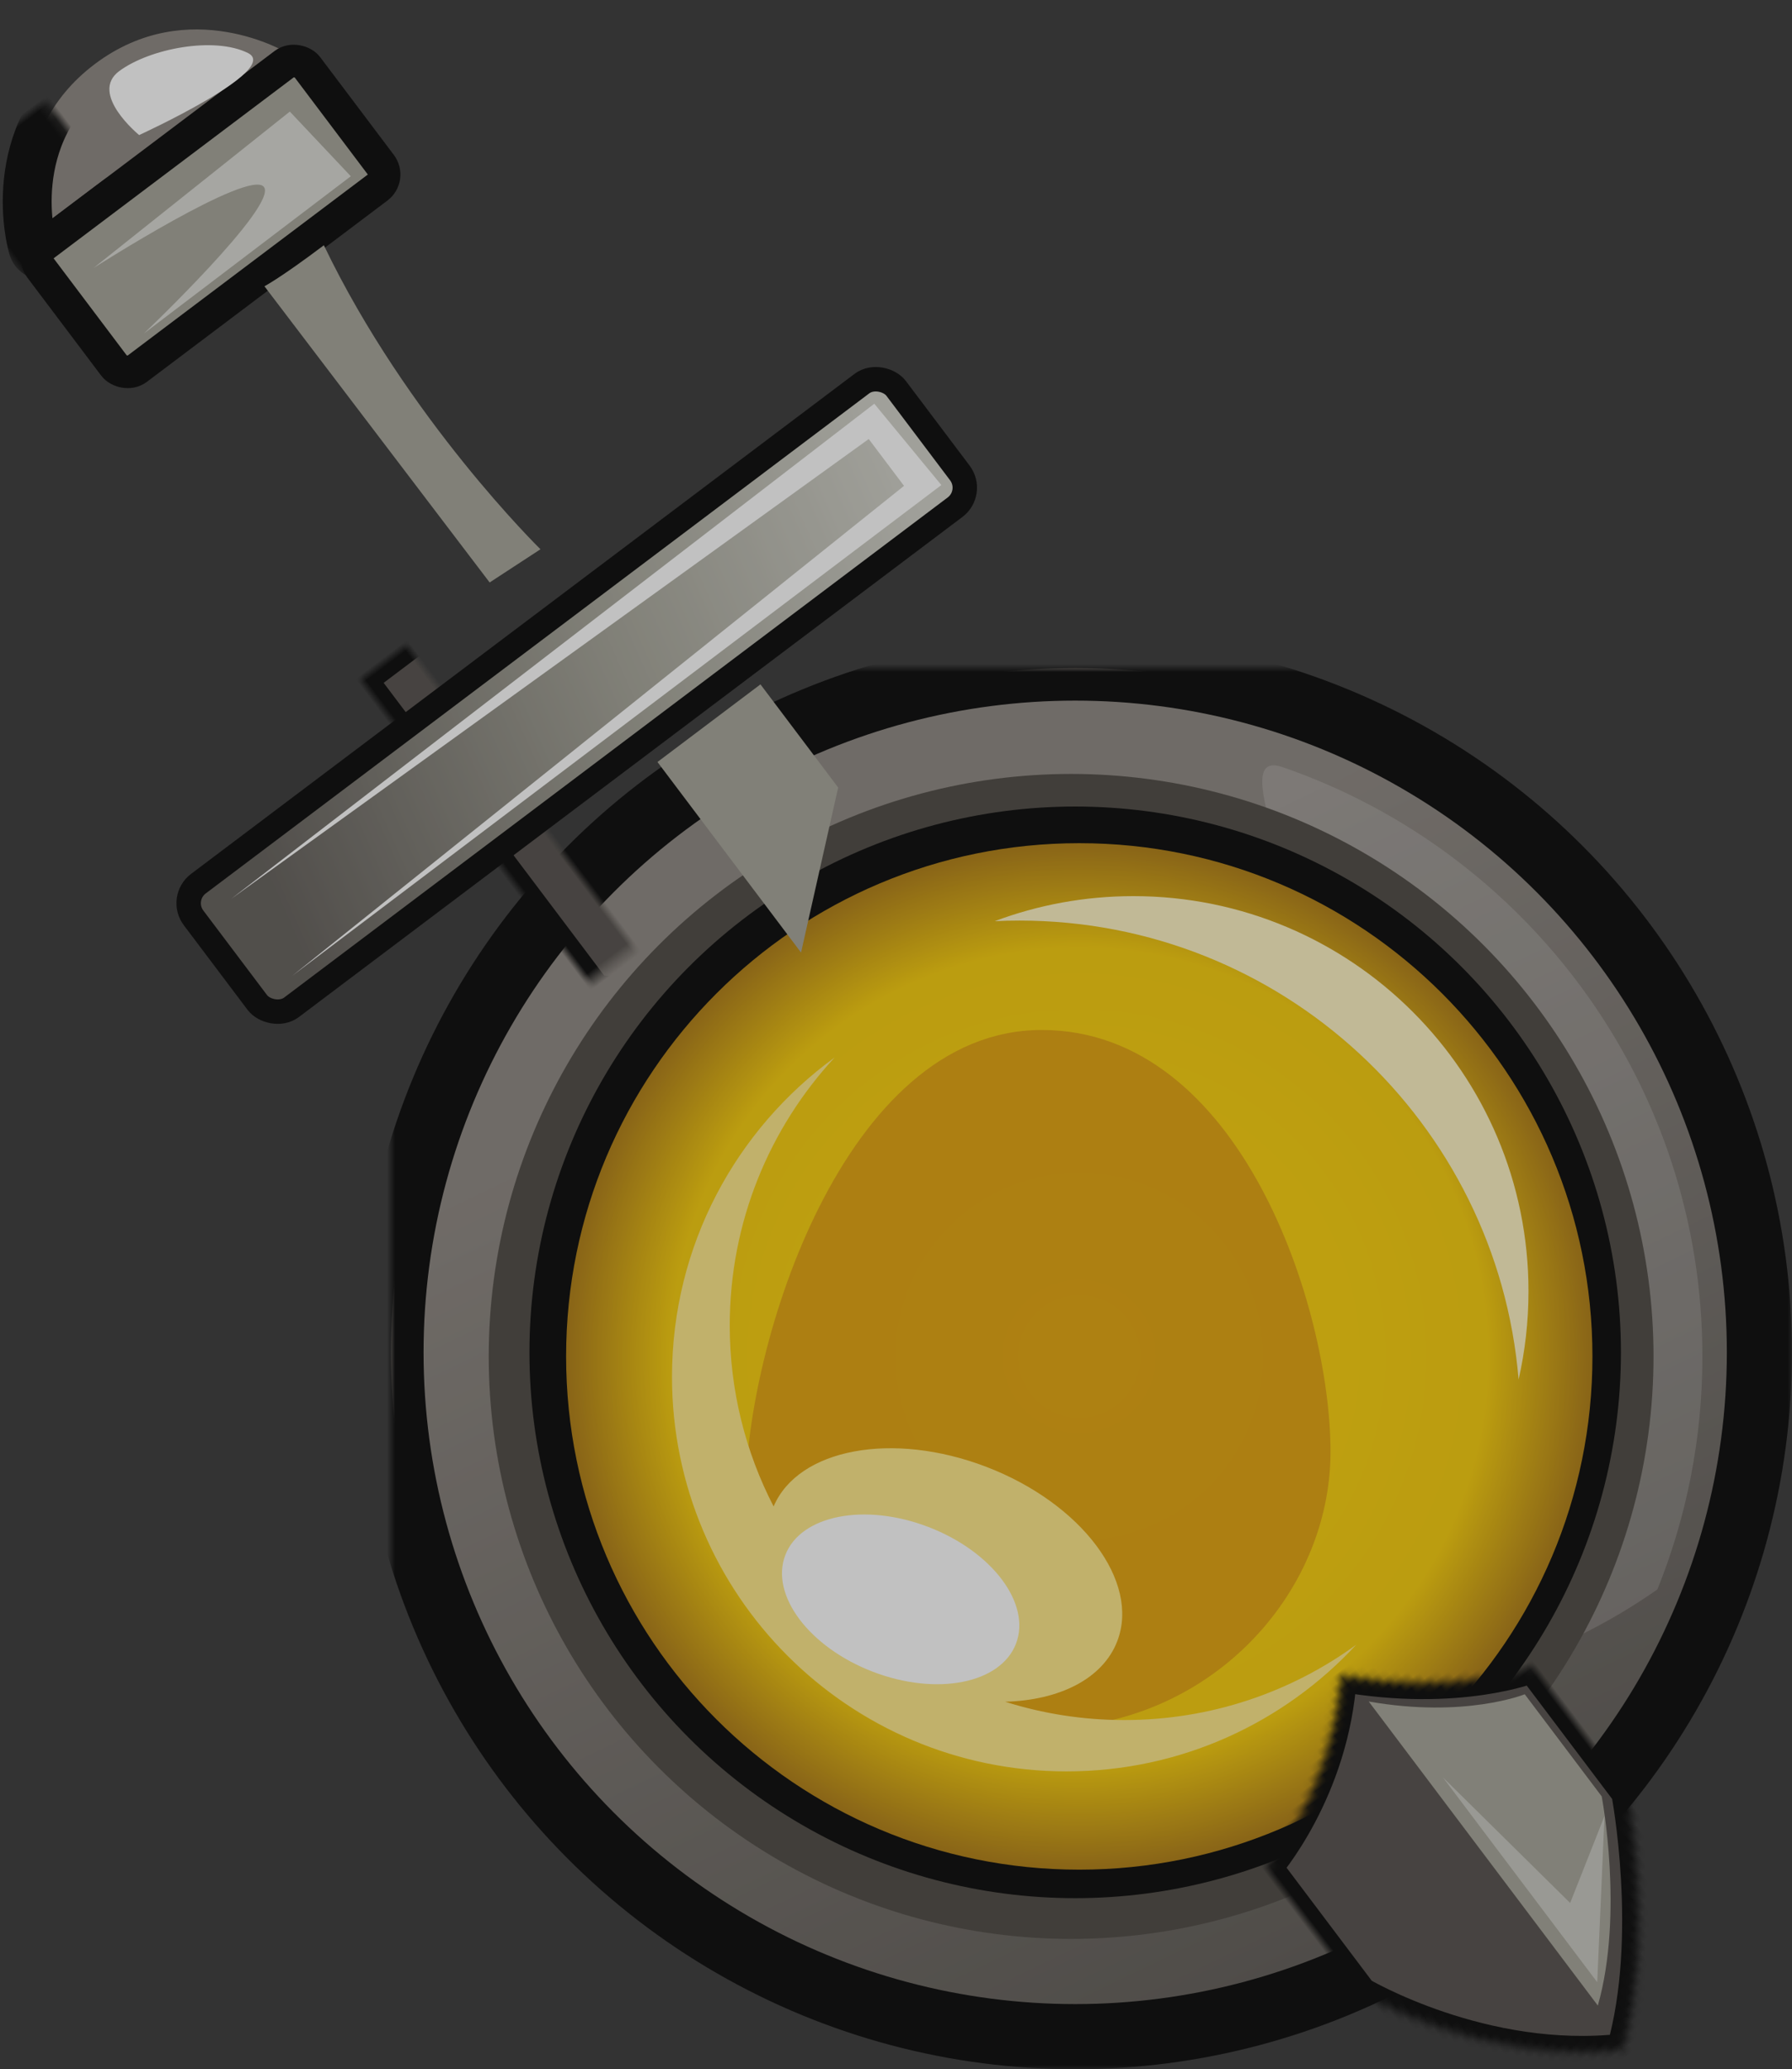 <?xml version="1.0" encoding="UTF-8" standalone="no"?>
<svg width="220px" height="254px" viewBox="0 0 220 254" version="1.1" xmlns="http://www.w3.org/2000/svg" xmlns:xlink="http://www.w3.org/1999/xlink">
    <rect x="0" y="0" width="220" height="254" fill="#333333" stroke="none"/>
    <!-- Generator: Sketch 3.8.2 (29753) - http://www.bohemiancoding.com/sketch -->
    <title>attack</title>
    <desc>Created with Sketch.</desc>
    <defs>
        <linearGradient x1="69.75%" y1="100%" x2="33.51%" y2="24.737%" id="linearGradient-1">
            <stop stop-color="#58544F" offset="0%"></stop>
            <stop stop-color="#8A847E" offset="100%"></stop>
        </linearGradient>
        <ellipse id="path-2" cx="84" cy="84" rx="84" ry="84"></ellipse>
        <mask id="mask-3" maskContentUnits="userSpaceOnUse" maskUnits="objectBoundingBox" x="-4" y="-4" width="176" height="176">
            <rect x="-4" y="-4" width="176" height="176" fill="white"></rect>
            <use xlink:href="#path-2" fill="black"></use>
        </mask>
        <radialGradient cx="50%" cy="50%" fx="50%" fy="50%" r="50.107%" id="radialGradient-4">
            <stop stop-color="#FFD500" offset="0%"></stop>
            <stop stop-color="#F7CB01" offset="79.819%"></stop>
            <stop stop-color="#AF7B0C" offset="100%"></stop>
        </radialGradient>
        <path d="M53.383,0 C67.879,8.8817842e-16 73.122,13.206 73.122,13.206 C73.607,14.197 73.106,15 71.995,15 L35.005,15 C33.898,15 33.362,14.183 33.858,13.191 C33.858,13.191 38.887,-9.99200722e-16 53.383,0 Z" id="path-5"></path>
        <mask id="mask-6" maskContentUnits="userSpaceOnUse" maskUnits="objectBoundingBox" x="-3" y="-3" width="45.635" height="21">
            <rect x="30.672" y="-3" width="45.635" height="21" fill="white"></rect>
            <use xlink:href="#path-5" fill="black"></use>
        </mask>
        <path d="M64.177,80 L75,80 L75,104 L75,128 L55.5,144.496 L34,128 L34,104 L34,80 L44.417,80 C44.885,67.598 45.109,42.879 41,21 C41,21 58.801,25.465 69.301,18 C61.465,34.744 62.929,65.48 64.177,80 Z" id="path-7"></path>
        <mask id="mask-8" maskContentUnits="userSpaceOnUse" maskUnits="objectBoundingBox" x="0" y="0" width="41" height="126.496" fill="white">
            <use xlink:href="#path-7"></use>
        </mask>
        <linearGradient x1="95.719%" y1="53.506%" x2="8.219%" y2="50%" id="linearGradient-9">
            <stop stop-color="#D0D0C7" offset="0%"></stop>
            <stop stop-color="#A3A296" offset="45.015%"></stop>
            <stop stop-color="#5F5B56" offset="100%"></stop>
        </linearGradient>
        <path d="M0,13.325 C0,13.325 12.258,10.806 21.5,0 C31.574,10.806 41,13.325 41,13.325 L41,32.658 C41,32.658 33.059,48.82 21.5,57.565 C6.641,48.82 0,32.658 0,32.658 L0,13.325 Z" id="path-10"></path>
        <mask id="mask-11" maskContentUnits="userSpaceOnUse" maskUnits="objectBoundingBox" x="0" y="0" width="41" height="57.565" fill="white">
            <use xlink:href="#path-10"></use>
        </mask>
    </defs>
    <g id="Page-1" stroke="none" stroke-width="1" fill="none" fill-rule="evenodd" opacity="0.698">
        <g id="attack" transform="translate(-31, -25)">
            <g id="Group-5" transform="translate(79, 107)">
                <g id="Oval-61">
                    <use fill="url(#linearGradient-1)" fill-rule="evenodd" xlink:href="#path-2"></use>
                    <use stroke="#000000" mask="url(#mask-3)" stroke-width="8" xlink:href="#path-2"></use>
                </g>
                <path d="M161,84.5 C161,50.99 139.455,22.513 109.461,12.165 C101.638,9.466 115.517,32.5 106.777,32.5 C96.665,32.5 108.779,43.773 99.943,47.338 C91.816,58.941 43,39.258 43,54.5 C43,93.988 75.012,126 114.5,126 C129.742,126 143.87,121.231 155.473,113.103 C159.038,104.267 161,94.613 161,84.5 Z" id="Combined-Shape" fill="#EEEEEE" opacity="0.186"></path>
                <ellipse id="Oval-61" fill="#48443E" cx="83.5" cy="84.5" rx="71.5" ry="71.5"></ellipse>
                <ellipse id="Oval-61" fill="#000000" cx="84" cy="84" rx="67" ry="67"></ellipse>
                <path d="M84.5,147.5 C119.294,147.5 147.5,119.294 147.5,84.5 C147.5,49.706 119.294,21.5 84.5,21.5 C49.706,21.5 21.5,49.706 21.5,84.5 C21.5,119.294 49.706,147.5 84.5,147.5 Z" id="Oval-61" fill="url(#radialGradient-4)"></path>
                <path d="M79.886,130.152 C100.34,130.152 115.344,113.794 115.344,96.181 C115.344,78.567 104.318,44.43 79.886,44.43 C55.453,44.43 43.566,83.523 43.566,101.137 C43.566,118.75 59.431,130.152 79.886,130.152 Z" id="Oval-61" fill="#D68807" opacity="0.641"></path>
                <path d="M138.434,87.332 C139.229,83.849 139.648,80.223 139.648,76.5 C139.648,49.714 117.934,28 91.148,28 C85.157,28 79.419,29.086 74.121,31.073 C75.124,31.025 76.133,31 77.148,31 C109.373,31 135.809,55.785 138.434,87.332 Z" id="Combined-Shape" fill="#FFF4C2"></path>
                <path d="M75.401,126.887 C80.016,128.347 84.93,129.135 90.028,129.135 C100.669,129.135 110.508,125.704 118.5,119.888 C109.651,129.45 96.994,135.436 82.94,135.436 C56.187,135.436 34.5,113.749 34.5,86.996 C34.5,70.885 42.367,56.61 54.468,47.804 C46.475,56.442 41.589,67.998 41.589,80.695 C41.589,88.705 43.533,96.261 46.975,102.916 C49.99,95.821 61.581,93.637 73.104,98.06 C84.788,102.545 91.978,112.124 89.164,119.454 C87.386,124.085 82.042,126.711 75.401,126.887 Z" id="Combined-Shape" fill="#FFE884"></path>
                <ellipse id="Oval-70" fill="#FFFFFF" transform="translate(62.571, 114.321) rotate(21) translate(-62.571, -114.321) " cx="62.571" cy="114.321" rx="15.168" ry="9.517"></ellipse>
            </g>
            <g id="Group" transform="translate(86.758, 90.399) rotate(-37) translate(-86.758, -90.399) translate(32.758, 17.899)">
                <g id="Rectangle-1-Copy-2">
                    <use fill="#8A847E" fill-rule="evenodd" xlink:href="#path-5"></use>
                    <use stroke="#000000" mask="url(#mask-6)" stroke-width="6" xlink:href="#path-5"></use>
                </g>
                <use id="Combined-Shape" stroke="#000000" mask="url(#mask-8)" stroke-width="4" fill="#504B47" xlink:href="#path-7"></use>
                <polygon id="Combined-Shape-Copy" fill="#A3A296" points="57 109.99 72.832 109.99 72.832 125.843 57 139.28"></polygon>
                <rect id="Rectangle-1-Copy-2" stroke="#000000" stroke-width="4" fill="#A3A296" x="33" y="14" width="41" height="19" rx="2"></rect>
                <rect id="Rectangle-1" stroke="#000000" stroke-width="3" fill="url(#linearGradient-9)" x="0" y="88" width="108" height="19" rx="3"></rect>
                <path d="M55.279,2.492 C59.972,2.544 67.158,6.102 69.225,10.236 C71.291,14.371 52.494,10.236 52.494,10.236 C52.494,10.236 50.586,2.44 55.279,2.492 Z" id="Path-47" fill="#FFFFFF"></path>
            </g>
            <g id="Group-3" transform="translate(212.231, 254.415) rotate(-37) translate(-212.231, -254.415) translate(191.731, 225.415)">
                <g id="Group-2" stroke="#000000" stroke-width="4" fill="#504B47">
                    <use id="Combined-Shape-Copy" mask="url(#mask-11)" xlink:href="#path-10"></use>
                </g>
                <path d="M22.334,4.64 C30.513,13.413 38.166,15.459 38.166,15.459 L38.166,31.156 C38.166,31.156 31.718,44.278 22.334,51.378 C22.334,51.378 22.334,7.25 22.334,4.64 Z" id="Combined-Shape-Copy" fill="#A3A296"></path>
            </g>
            <polygon id="Path-41" fill="#FFFFFF" transform="translate(102.71, 109.591) rotate(-37) translate(-102.71, -109.591) " points="149.093 106.101 52.608 104.074 149.051 103.085 152.245 103.052 152.811 115.978 52.893 116.13 149.093 113.3"></polygon>
            <path d="M42.065,47.33 L72.864,46.498 L74.065,57.343 L42.156,57.471 C42.156,57.471 64.782,54.863 64.756,51.971 C64.73,49.078 42.065,47.33 42.065,47.33 Z" id="Path-41-Copy" fill="#FFFFFF" opacity="0.583" transform="translate(58.065, 51.985) rotate(-37) translate(-58.065, -51.985) "></path>
            <path d="M76.467,52.825 C76.467,52.825 78.668,53.196 85.322,53.196 C80.668,76.349 84.104,99.001 84.104,99.001 L76.668,98.501 L76.467,52.825 Z" id="Path-42" fill="#A3A296" transform="translate(80.895, 75.913) rotate(-37) translate(-80.895, -75.913) "></path>
            <polygon id="Path-44-Copy" fill="#FFFFFF" opacity="0.379" transform="translate(222.795, 251.827) rotate(-37) translate(-222.795, -251.827) " points="216.301 236.073 216.301 267.581 229.289 251.827 219.5 257.811"></polygon>
        </g>
    </g>
</svg>